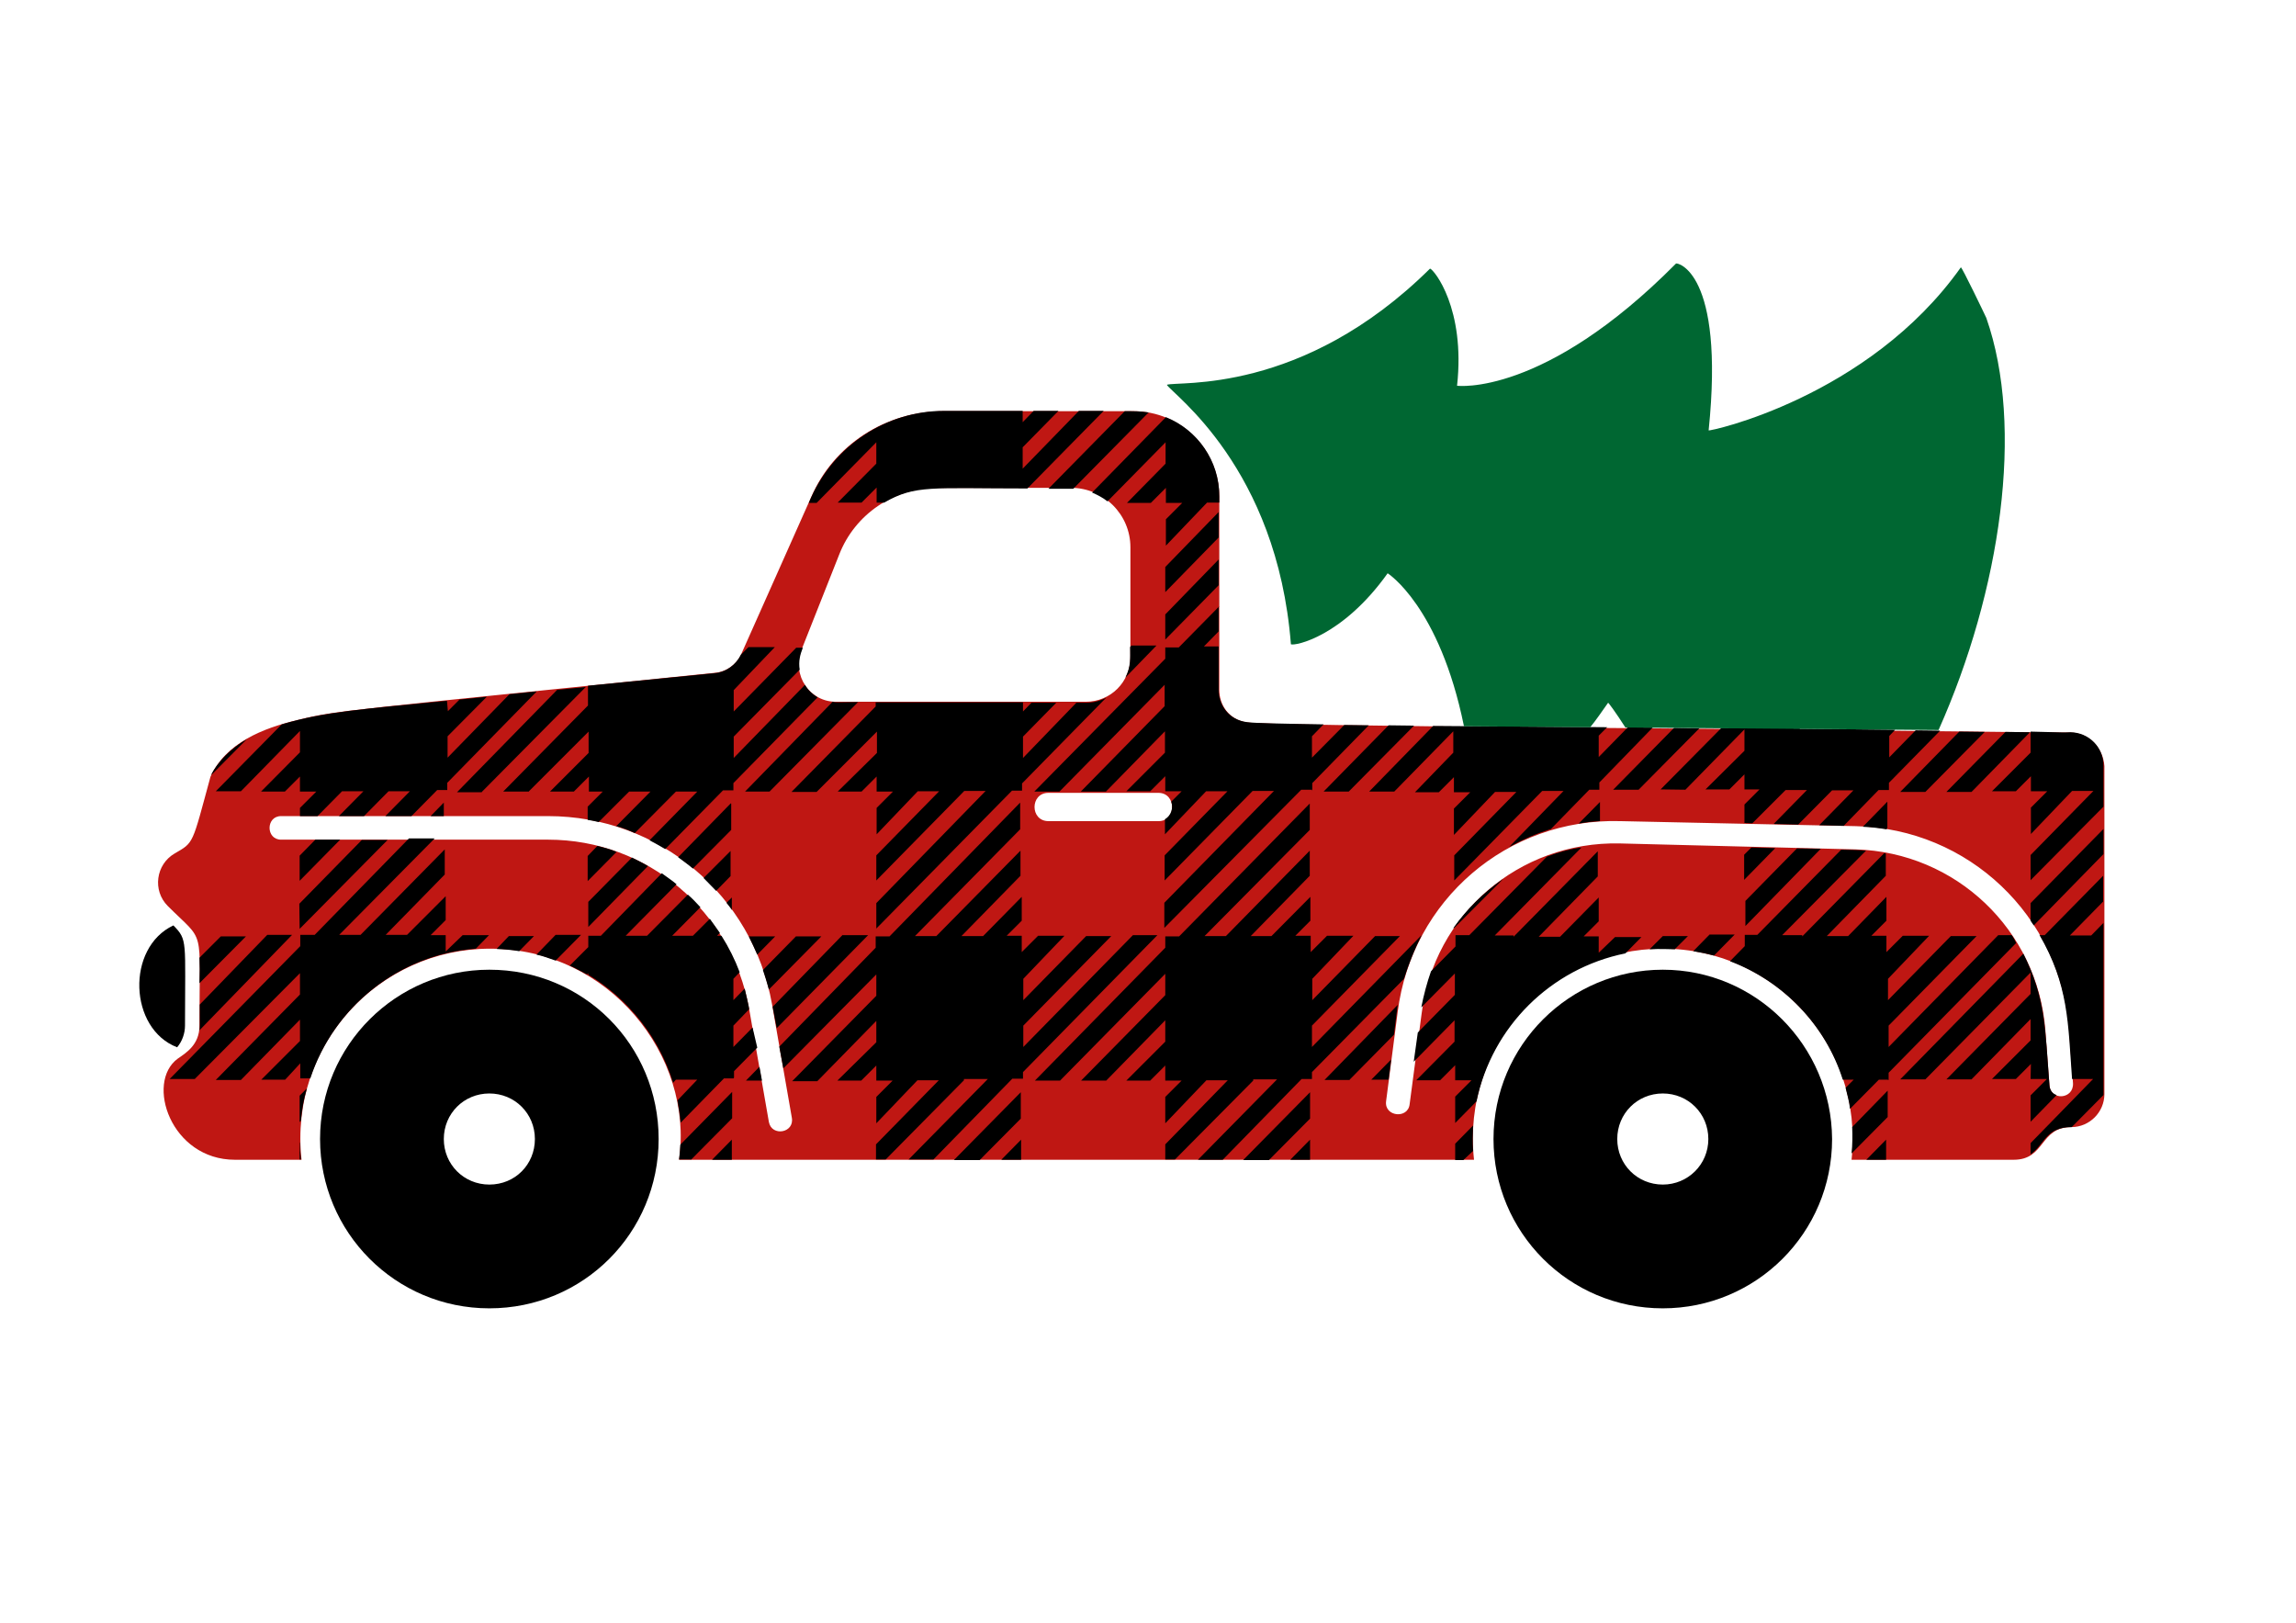 <?xml version="1.0" encoding="utf-8"?>
<!-- Generator: Adobe Illustrator 21.0.2, SVG Export Plug-In . SVG Version: 6.00 Build 0)  -->
<svg version="1.1" id="Layer_1" xmlns="http://www.w3.org/2000/svg" xmlns:xlink="http://www.w3.org/1999/xlink" x="0px" y="0px"
	 viewBox="0 0 731 516.6" style="enable-background:new 0 0 731 516.6;" xml:space="preserve">
<style type="text/css">
	.st0{fill:#BF1713;}
	.st1{fill:#006732;}
</style>
<path d="M529.4,308.7c-29.6,0-53.9,24-53.9,53.9c0,29.7,24,53.9,53.9,53.9c29.7,0,53.9-24,53.9-53.9
	C583.1,332.8,559,308.7,529.4,308.7z M529.4,377.1c-8.1,0-14.5-6.4-14.5-14.5s6.4-14.5,14.5-14.5c8.1,0,14.5,6.4,14.5,14.5
	S537.4,377.1,529.4,377.1z M155.8,308.7c-29.6,0-53.9,24-53.9,53.9c0,29.7,24,53.9,53.9,53.9s53.9-24,53.9-53.9
	S185.8,308.7,155.8,308.7z M155.8,377.1c-8.1,0-14.5-6.4-14.5-14.5s6.4-14.5,14.5-14.5c8.1,0,14.5,6.4,14.5,14.5
	S164,377.1,155.8,377.1z"/>
<path d="M58.9,326.5c0,2.5-0.9,5-2.5,6.9c-15.4-5.9-16.3-31.7-1.2-38.8C59.8,299.3,58.9,299.3,58.9,326.5z"/>
<path class="st0" d="M659.2,233.2c-4.5,0,4,0.1-86.4-0.9v-0.1c-1,0-166.8-1-175.5-2.2c-6.1-0.7-9.1-5.7-9.1-10.3v-61.5
	c0-15-12.2-27.3-27.3-27.3h-60.5c-18.4,0-35,10.7-42.2,27.5L236.1,208c-1.5,3.5-4.8,5.9-8.6,6.2c-118.6,12.2-119.7,11.8-132.7,15
	c-11.1,2.6-22.9,7.3-27.8,18.1c-5.9,21.7-5.2,20.8-11.4,24.4c-6,3.5-7.1,11.8-2.2,16.7c12.1,12.1,10.1,5.8,10.1,38.2
	c0,6-4.3,8.6-6.9,10.4c-10.4,7.6-2.2,32.2,18.2,32.2h21.2c-4-36.5,24.5-67.2,60.1-67.2c37.8,0,64.8,34.1,60.1,67.2h253.1
	c-4-36.5,24.5-67.2,60.1-67.2c35.6,0,64,30.8,60.1,67.2h51.6c10.2,0,8.2-10.4,18.4-10.4c5.8,0,10.5-4.8,10.5-10.5V243.9
	C669.6,238,665,233.3,659.2,233.2z M244.8,357.2l-6.3-36.1c-5.6-31.1-32.4-53.8-64-53.8H89.5c-4.9,0-4.9-7.5,0-7.5h85
	c35.2,0,65.1,25,71.3,59.9l6.3,36.1C253,360.7,245.7,361.9,244.8,357.2z M255.2,206.8l12-30.3c5-12.8,17.4-21.2,31.1-21.2H341
	c10.4,0,18.9,8.5,18.9,18.9v35c0,7.9-6.3,14.2-14.2,14.2h-79.1C257.8,223.7,252,214.9,255.2,206.8z M368.9,261.4h-35.1
	c-5.9,0-5.9-9,0-9h35.1C374.6,252.5,374.6,261.4,368.9,261.4z M652.5,345.5l-1.3-17.6c-2.5-31.9-28.5-56.6-60.4-57.5l-75.1-1.9
	c-32-0.7-59.2,22.6-63.1,54.3l-3.8,28.7c-0.5,4.8-8.1,4-7.5-0.9l3.7-28.5c4.5-35.6,35-61.7,70.8-60.7l75.1,1.6
	c35.8,0.8,64.9,28.5,67.8,64.2l1.3,17.6C660.3,350,652.8,350.5,652.5,345.5z"/>
<path d="M224,279.5l8.6-8.6v8l-4.6,4.7L224,279.5z M168.2,252.1l19.2-19.2v6.8L175.1,252h7.6l4.8-4.8v4.8h4.4l-4.8,4.8v4.2
	c1.3,0.2,2.3,0.4,3.5,0.7l9.7-9.7h6.8L196.2,263c2,0.5,4,1.3,5.9,2.2l13.1-13.2h6.8l-15.2,15.5c1.7,0.9,3.5,1.9,5,2.8l18.4-18.7h3.3
	v-2.3l26.8-27.3c-1.6-1-3.1-2.3-4-4l-22.7,23.3v-6.8l21-21.3c-0.4-2.7,0.1-4.7,1-7h-2.1l-19.9,20.3v-6.8l13.1-13.7h-8.4l-2.4,2.4
	c-1.6,3.3-4.8,5.6-8.4,5.9l-40.3,4v6.3L160.2,252h8V252.1z M279,140.8v6.8L266.7,160h7.6l4.8-4.8v4.8h2.4c9.9-5.7,15-4.5,45.6-4.5
	l24.3-24.7h-7.9l-17.9,18.4v-6.8l11.4-11.6h-7.9l-3.5,3.6v-3.6h-25.1c-17.9,0-35.4,10.7-43,29.3h2.5L279,140.8z M232.7,255.7
	l-16.8,17.2c1.6,1.2,3.2,2.3,4.7,3.6l12.2-12.3v-8.4H232.7z M341.7,155.6l24-24.3c-2.6-0.4-4.7-0.4-7.6-0.4l-24.3,24.7H341.7
	L341.7,155.6z M233,285.7l-1.7,1.7c0.5,0.7,1.3,1.5,1.7,2.3V285.7z M388,163l-17,17.5v8l17-17.4V163z M352.6,159.6l18.5-18.8v6.8
	l-12.3,12.5h7.6l4.8-4.8v4.8h5.2l-5.2,5.2v8.4l13.1-13.7h3.9c0-1.3,0-1.9,0-1.9c0.1-11.4-7-21.3-17-25.3l-23.5,24
	C349.3,157.5,351.1,158.4,352.6,159.6z M201.2,273l-13.9,14.1v8l19-19.4C204.8,274.8,203,273.9,201.2,273z M95.4,295.7l28-28.3h-8.2
	l-19.9,20.3L95.4,295.7z M95.4,272.4v8l12.9-13.1h-7.9L95.4,272.4z M141.3,259.8v-4.3l-4.2,4.3H141.3z M371,203.6l17-17.3v-8.2
	l-17,17.5V203.6z M142.3,223.1c-26.2,2.6-38.9,3.4-52.6,7.5l-21,21.3h8l18.8-19.2v6.8L83.1,252h7.6l4.8-4.8v4.8h5.2l-5.2,5.2v2.6
	h5.6l7.8-7.9h6.8l-7.8,7.9h8l7.8-7.9h6.8l-7.8,7.9h8.3l8.2-8.3h3.2v-2.3l28.5-29.1l-8.7,0.9l-19.7,20.2v-6.8l12.5-12.6l-8.7,0.9
	l-3.7,3.7L142.3,223.1L142.3,223.1z M190.2,269.3l-3.1,3.2v8l9.2-9.3C194.3,270.3,192.2,269.8,190.2,269.3z M153.4,252.1l33.1-33.4
	l-9.1,0.9l-31.9,32.6H153.4L153.4,252.1z M78.3,298.1h-8l-6.8,6.8c0.1,2.1,0.1,4.7,0,8.1L78.3,298.1z M572.1,270.1l-16.4,16.7v8
	l24-24.6L572.1,270.1z M443.9,252l18.8-19.2v6.8l-12.2,12.6h7.6l4.8-4.8v4.8h5.2l-5.2,5.2v8.4l13.1-13.7h6.8L463,272.3v8l28-28.5
	h6.8l-17.3,17.8c4.2-2.3,8.6-4.2,13.3-5.7l12.2-12.5h3.2v-2.3l17-17.5c-2.5,0-5.2,0-7.9-0.1l-9.3,9.5v-6.8l2.7-2.7
	c-17.9-0.1-37.5-0.3-55.4-0.4L435.9,252H443.9L443.9,252z M521.7,251.4L521.7,251.4l19.4-19.6c-2.5,0-5.4,0-8.1-0.1l-19.4,19.7
	H521.7z M600.6,264l0.3-0.4v-8.4l-7.8,8C595.7,263.3,598.1,263.6,600.6,264z M557.6,269.8l-2.3,2.3v8l9.9-10.1L557.6,269.8z
	 M536.6,251.4l18.8-19.2v6.8L543,251.3h7.6l4.8-4.8v4.8h4.8l-4.8,4.8v5.9l2.5,0.1l10.6-10.6h6.8l-10.6,10.8l7.8,0.2l10.8-10.9h6.8
	l-10.9,11.1l7.8,0.2l11.1-11.4h3.3v-2.3l16.3-16.6c-2.4,0-5-0.1-7.8-0.1l-8.4,8.6v-6.8l1.9-2c-8.6-0.1-18.7-0.2-30.4-0.3v-0.1
	c-0.2,0-10.1-0.1-24.9-0.2l-19.4,19.6L536.6,251.4L536.6,251.4z M613,252.1l18.9-19.1c-2.4,0-5-0.1-8.1-0.1L605,252.1H613L613,252.1
	z M627.7,252.1l18.6-19c-2.2,0-4.7-0.1-7.8-0.1l-18.8,19.1H627.7z M278.9,295.7L278.9,295.7l43.3-44h3.2v-2.3l26.8-27.3
	c-3.8,2-6.4,1.6-9.5,1.6l-17,17.6v-6.8l10.6-10.8h-7.9l-2.7,2.8v-2.9h-46.9v1.3l-26.8,27.2h8l19.2-19.2v6.8L266.7,252h7.6l4.8-4.8
	v4.8h5.2l-5.2,5.2v8.4l13.1-13.7h6.8l-20,20.4v8l28-28.5h6.8L279,287.5v8.2H278.9z M265.1,223.4L237.2,252h7.8l28.2-28.5
	C266.5,223.6,266.1,223.7,265.1,223.4z M359.8,206c0,3.7,0.3,6.1-1.5,9.7l9.9-10.2h-8L359.8,206z M241.1,303.9l5.7-5.8h-8.4
	C239.3,299.9,240.2,301.9,241.1,303.9z M462.8,295.6l15.8-15.8c-6.1,4.2-11.5,9.5-15.8,15.5V295.6z M509.4,261.4v-6.1l-6.8,6.9
	C504.8,261.8,507,261.5,509.4,261.4z M429.4,252l20.8-21c-2.7,0-5.5-0.1-8.1-0.1L421.4,252H429.4z M388.1,193.1l-12.8,13H371v3.6
	L329.3,252h8l33.5-34v6.8L344.1,252h8l18.8-19.2v6.8l-12.3,12.3h7.6l4.8-4.8v4.8h5.2l-3.3,3.3c0.7,2,0,4.4-2,5.6v4.8l13.1-13.7h6.8
	l-20,20.4v8l28-28.5h6.8l-34.9,35.6v8l43.6-44h3.4v0.2h0.1v-2.3l18-18.4c-2.6,0-5.4-0.1-7.8-0.1l-10.3,10.4v-6.8l3.7-3.8
	c-13.1-0.2-22.4-0.4-24.3-0.7c-6.1-0.7-9.1-5.7-9.1-10.3c0,0,0-5.8,0-13.8h-4.7l4.7-4.8v-8H388.1z M649.3,297.6
	c9.3,16,9.1,27.8,10.4,45.9h6.7l-19.9,20.4v3.6c4.5-3.2,4.8-8.7,13.1-8.7l10.1-10.2v-54.8l-3.9,4H659l10.6-10.8v-8.2L651,297.7h-1.6
	V297.6z M463.3,364.1v5.2h2.6l3.1-2.9c-0.2-2.7-0.1-5.5,0-8.1L463.3,364.1z M452.6,297.7l-34.9,35.6v-6.8l28-28.5h-7.9l-20,20.4
	v-6.8l13.1-13.7h-8.4l-5.2,5.2v-5.2h-4.9l4.8-4.8v-7.6L404.8,298h-6.6l18.8-19.2v-8L390.3,298h-6.8l33.5-33.8v-8.4l-41.6,42.3h-4.4
	v3.6L329.5,344h8l33.5-34v6.8L344.2,344h8l18.8-19.2v6.8L358.6,344h7.6l4.8-4.8v4.8h5.2l-5.2,5.2v8.4l13.1-13.7h6.8l-19.9,20.4v4.8
	h3.1L399,344v-0.4h7.6l-25.2,25.6h7.9l25.1-25.7h3.3v-2.2l29.3-29.7C448.5,306.8,450.4,302.1,452.6,297.7L452.6,297.7z M509,303.3
	v-5.2h-4.8l4.8-4.8v-7.6l-12.3,12.5h-6.8l18.8-19.2v-8l-26.8,27.2v-0.4h-6l27.6-28c-3.8,0.5-7.6,1.6-11,2.9l-24.7,25h-4.4v3.6
	l-7.8,7.9c-1.3,3.7-2.3,7.5-3.1,11.5l10.7-10.8v6.8l-11.8,12l-1.3,9.3l13-13.2v6.8l-12.2,12.3h7.6l4.8-4.8v4.8h5.2l-5.2,5.2v8.4
	l6.8-6.9c4.9-23.7,23.6-42.3,47.4-47.1l5.1-5.2h-8.4L509,303.3z M429.7,343.7l14.1-14.3c1.1-8.5,0.8-6.6,1.2-9.5l-23.3,23.9h8V343.7
	z M404,369.3l13.1-13.2v-8.4l-21.3,21.6L404,369.3L404,369.3z M442.1,343.7l0.8-6.4l-6.3,6.4H442.1z M525.2,302.2c3.2-0.2,6.8,0,8,0
	l4.2-4.2h-8L525.2,302.2z M544.1,297.7L544.1,297.7l-5,5.1c2.3,0.4,4.4,0.8,6.6,1.4l6.6-6.7h-8.1V297.7z M646.5,293.1
	c0.3,0.4,0.7,1,1,1.5l22.2-22.7v-8l-23.2,23.6V293.1z M659.2,233.1c-2.4,0.1-1.2,0.1-12.7-0.2v6.7l-12.3,12.3h7.6l4.8-4.8v4.8h5.2
	l-5.2,5.2v8.4l13.1-13.7h6.8l-20,20.4v8l23.2-23.4v-13.1C669.7,237.9,665.1,233.2,659.2,233.1z M646.5,343.5h5.2l-5.2,5.2v8.4
	l8.3-8.5c-1.3-0.4-2.2-1.5-2.3-3.2c-1.4-18.2-1.2-27.5-8.3-41.8l-39.2,40h8l33.5-34v6.8l-26.8,27.2h8l18.8-19.2v6.8l-12.3,12.3h7.6
	l4.8-4.8L646.5,343.5L646.5,343.5z M417.1,369.2v-6.4l-6.3,6.4H417.1z M600.5,369.2v-6.4l-6.3,6.4H600.5z M589.5,367.2l11.5-11.6
	v-8.4l-11.3,11.6C589.8,361.5,589.8,364.4,589.5,367.2z M640.5,297.7h-4.3l-34.9,35.6v-6.8l28-28.5h-8.2l-20,20.4v-6.8l13.1-13.7
	h-8.4l-5.2,5.2v-5.2h-4.8l4.8-4.8v-7.6l-12.2,12.5h-6.8l18.8-19.2v-7.1c-0.2,0-0.4-0.1-0.5-0.1l-26.1,26.5v-0.4h-6.4l26.7-26.9
	c-2.4-0.2-6.3-0.3-7.9-0.3l-26.7,27.1h-4v3.6l-4.7,4.8c16.9,6.4,30.4,20.3,35.9,37.7h3.5l-2.6,2.6c0.5,2.2,1.2,4.4,1.4,6.7l9.2-9.3
	h2.9v0.1h0.2v-2.3l40.6-41.3C641.5,299.3,641,298.4,640.5,297.7z M311.9,369.3l13.1-13.2v-8.4l-21.3,21.6L311.9,369.3L311.9,369.3z
	 M95.4,357.2l0.4-0.4c0.3-3.5,0.9-6.9,1.9-10.3l-2.3,2.3V357.2z M141.9,302.9v-5.2h-4.8l4.8-4.8v-7.6l-12.3,12.3h-6.8l18.8-19.2v-8
	l-26.8,27.2H108l30.4-30.7h-8.2l-30,30.7h-4.6v3.6l-41.6,42.3h8l33.5-33.7v6.8l-26.8,27.2h8l18.8-19.2v6.8l-12.3,12.3h7.6l4.8-5.2
	v4.8h3.2c7.5-22.7,28-39.4,52.7-41.3l4.2-4.3h-8.4L141.9,302.9z M158.1,302.1c2.4,0.1,4.9,0.3,7.2,0.7l4.7-4.8h-8L158.1,302.1z
	 M176.9,297.6l-6.1,6.3c2.1,0.4,4,1.2,6.1,1.9l8.1-8.2H176.9z M233,369.2v-6.4l-6.3,6.4H233z M85.1,297.6l-21.5,22.2
	c0,6.7,0.1,7.4-0.1,8.2L93,297.6H85.1L85.1,297.6z M95.4,363.9v5.2h0.4c-0.2-1.9-0.3-3.6-0.3-5.5L95.4,363.9z M268.3,297.6
	L246,320.5l1.3,6.8l29.1-29.6H268.3z M325.1,369.2v-6.4l-6.3,6.4H325.1z M216.2,369.1h3.8v0.1l13.1-13.2v-8.4l-16.5,16.8
	C216.5,366,216.4,367.7,216.2,369.1z M67.2,246.8l11.4-11.5C71.1,239.6,67.6,245.6,67.2,246.8z M360.7,297.7l-34.9,35.6v-6.8
	l28-28.5h-8l-20,20.4v-6.8l13.1-13.7h-8.4l-5.2,5.2v-5.2h-4.8l4.8-4.8v-7.6L313,298h-6.9l18.8-19.2v-8L298.1,298h-6.8l33.5-34v-8.5
	l-41.6,42.6h-4.4v3.6l-30.7,31.5l1.3,6.9l29.6-29.9v6.8l-26.8,27.2h8l18.8-19.2v6.8L266.6,344h7.6l4.8-4.8v4.8h5.2l-5.2,5.2v8.4
	l13.1-13.7h6.8l-20,20.4v4.8h3.1l24.9-25.2v-0.4h7.6l-25.2,25.6h7.9l25.1-25.7h3.4v0.2l0,0v-2.3l42.8-43.6L360.7,297.7L360.7,297.7z
	 M253.4,298.1l-10.5,10.7c0.7,2.1,1.3,4,1.9,6.2l16.7-16.9H253.4z M239.6,327.1l-6.1,6.2v-6.8l5-5.2c0-0.9-1.2-5.5-1.4-6.6l-3.6,3.7
	v-6.8l2-2.1c-1.5-4-3.5-8-5.8-11.6h-1.4l0.9-0.9c-1-1.5-2.1-2.9-3.2-4.5l-5.4,5.4h-6.6l9-9.1c-1.3-1.4-2.5-2.7-4-4l-13,13.1h-6.8
	l16.2-16.4c-1.5-1.3-3.1-2.3-4.7-3.5l-19.4,19.9h-4v3.6l-5.9,5.9c1.9,0.8,3.7,1.9,5.5,2.8l0.4-0.4v0.5c13.1,7.9,22.7,20.4,27,34.4
	l0.9-1h6.8l-6.3,6.6c0.4,2.3,0.8,4.7,1,7.1l13.8-14.1h3.1v-0.2h0.1V341l7.4-7.5L239.6,327.1z M237.5,344h5.1l-0.8-4.4L237.5,344z"/>
<path class="st1" d="M617.2,232.4l-99.7-0.8c-3.2-5-5.4-7.9-5.5-7.9c-2,2.8-3.8,5.5-5.7,7.8l-40.2-0.3
	c-7.8-38.3-24.3-48.7-24.3-48.7c-14.4,20.2-29.5,23.2-30.8,22.6c-4.4-56.3-37.7-79.6-39.5-82.6c3.4-1.3,43,3.4,83.8-37
	c1.3,0.4,11.3,12.7,8.6,37.3c0,0,27.6,3.6,69.7-38.9c0.2-0.4,15.6,2.3,10.4,53.1c-0.2,0.5,50.9-10.4,80.3-51.9
	c0.4,0,7.6,15,8.1,16.1C644.6,136,637,188,617.2,232.4z"/>
</svg>

